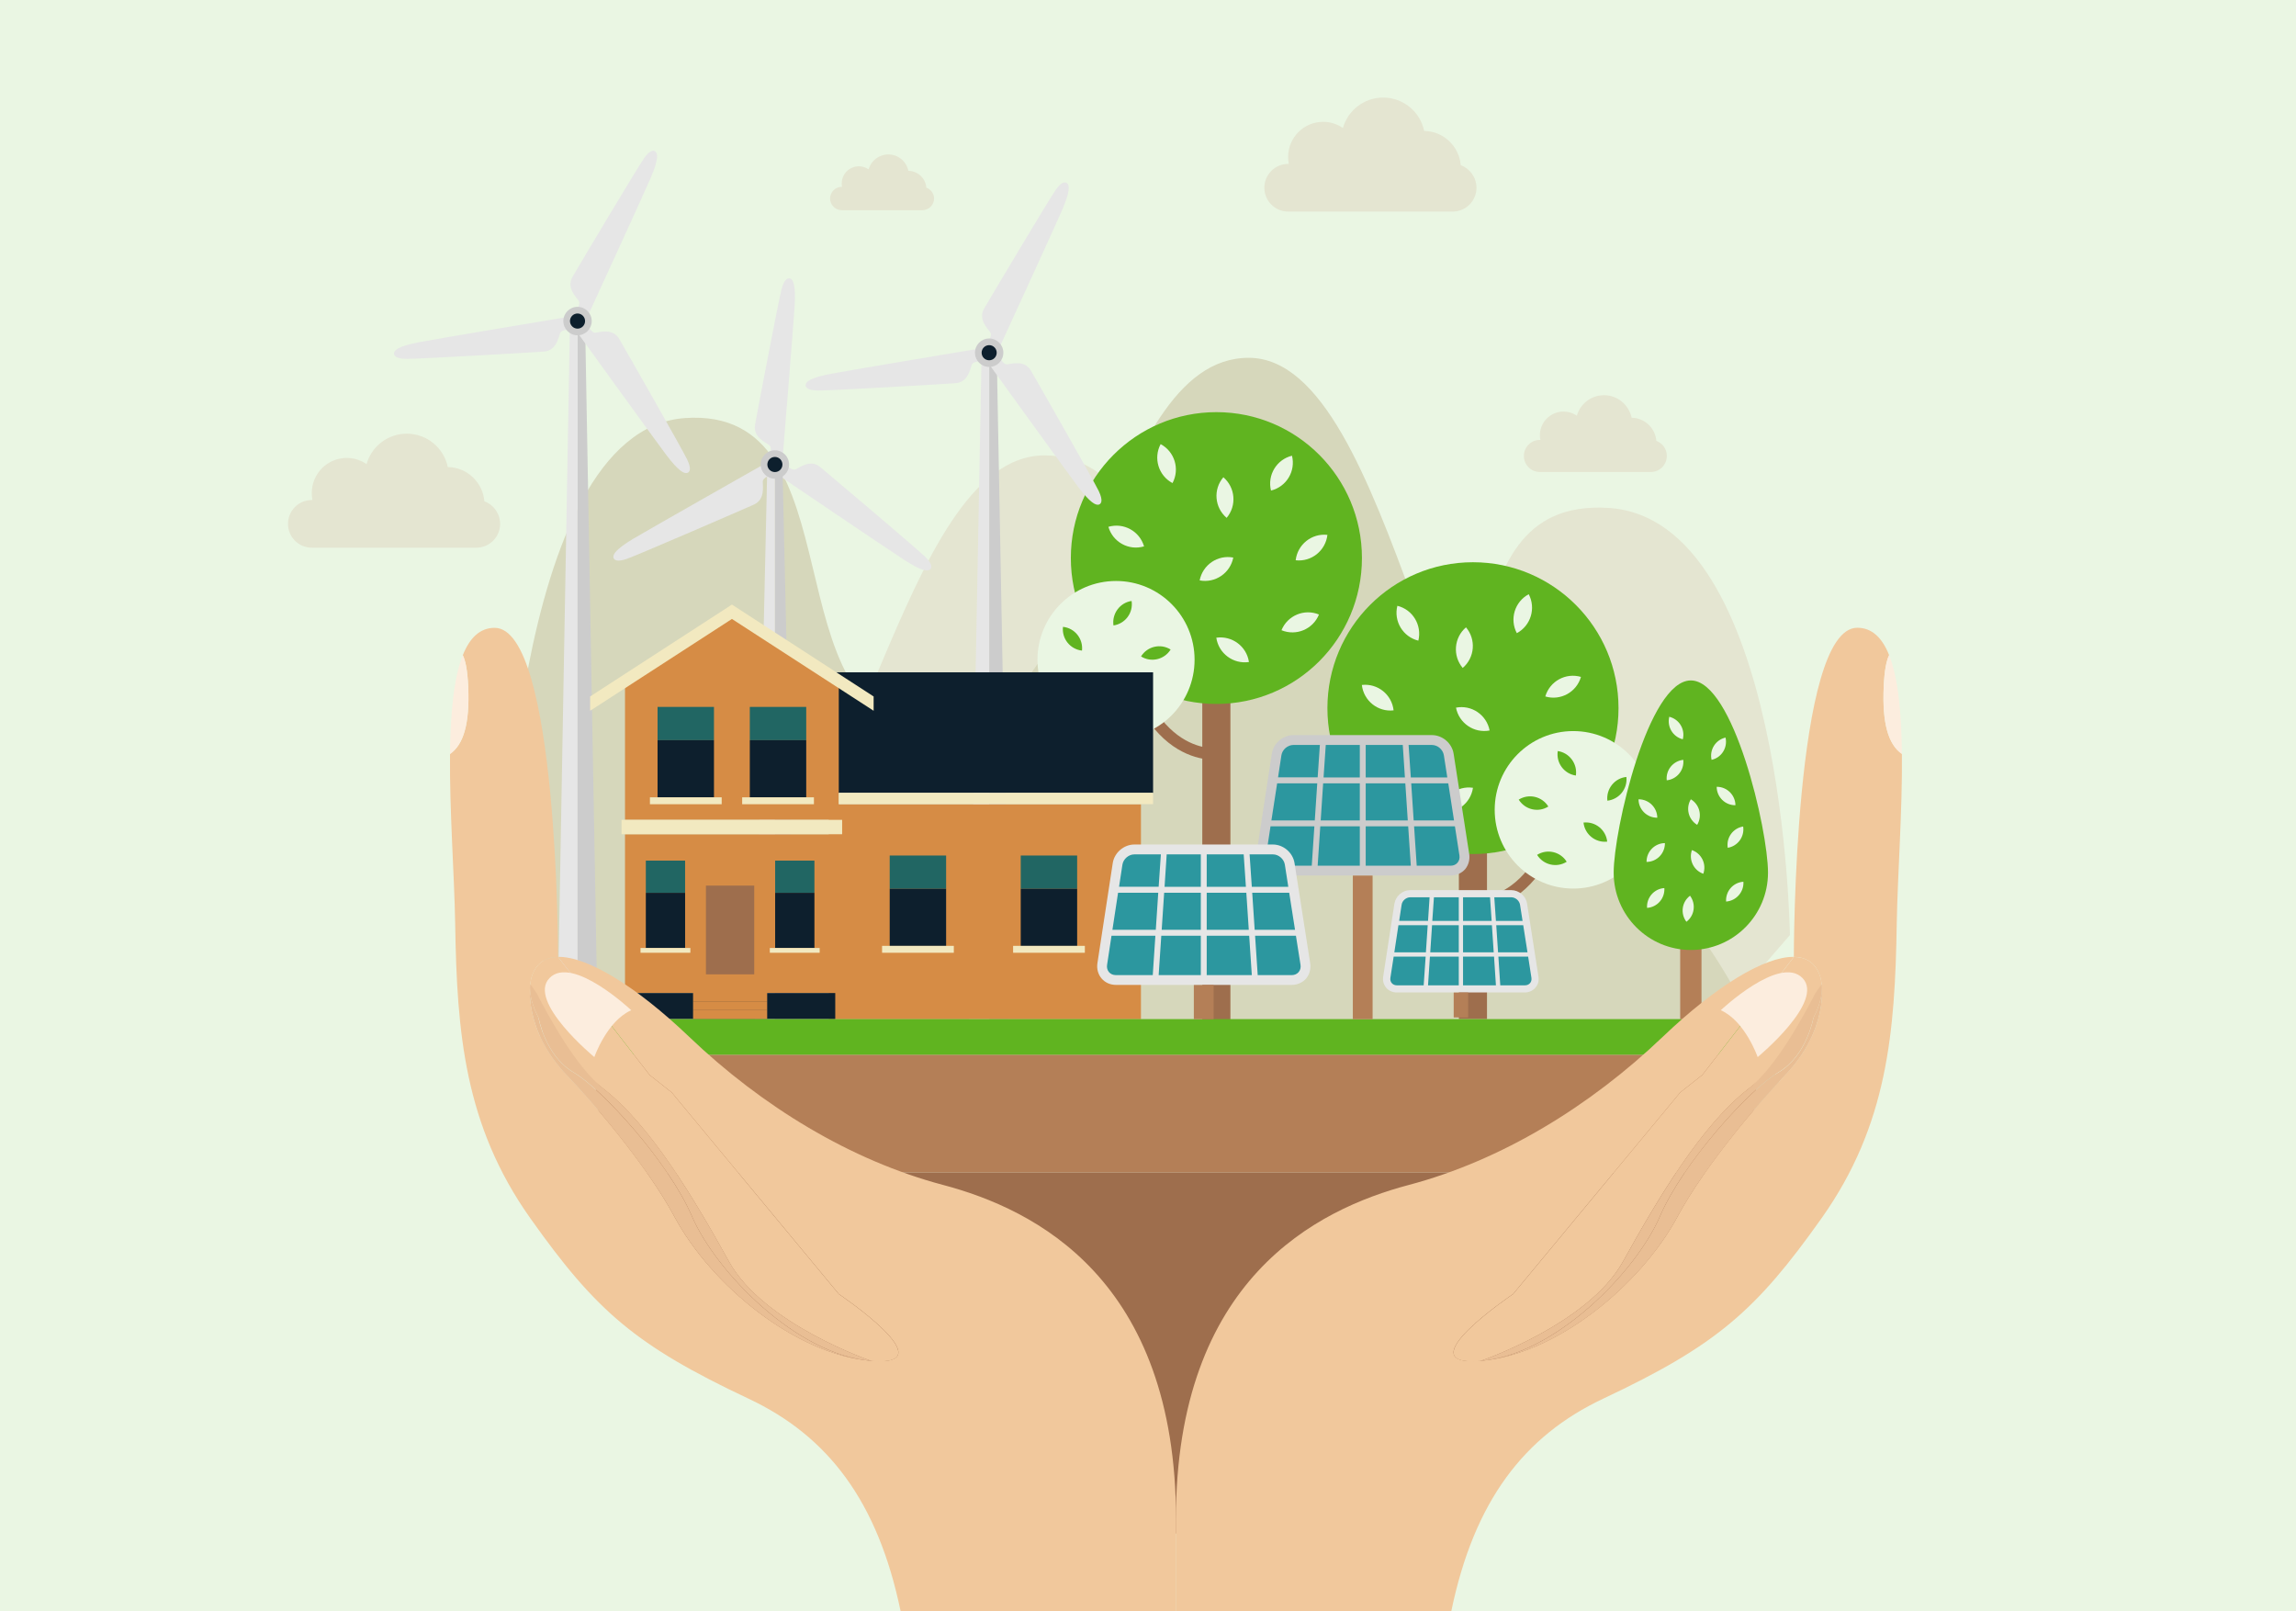 <svg width="610" height="428" viewBox="0 0 610 428" fill="none" xmlns="http://www.w3.org/2000/svg">
<rect x="0" y="0" width="610" height="428" fill="#333333" stroke="none"/>
<g clip-path="url(#clip0)">
<path d="M610 0H0V428H610V0Z" fill="#EAF6E3"/>
<path d="M133.742 296.696L443.23 285.712L475.539 248.415C475.539 248.415 474.101 137.79 427.283 134.929C380.466 132.069 405.563 205.549 361.861 207.209C318.159 208.868 316.546 120.976 277.528 120.976C238.51 120.976 227.879 233.631 193.021 233.631C158.164 233.631 133.742 294.774 133.742 295.735" fill="#E4E5D1"/>
<path d="M475.539 296.696L166.051 284.096L133.742 241.296C133.742 241.296 135.18 114.337 181.998 111.062C228.815 107.786 203.718 192.098 247.42 194.019C291.122 195.941 292.735 95.055 331.753 95.055C370.771 95.055 381.381 224.307 416.238 224.307C451.095 224.307 475.517 294.468 475.517 295.582" fill="#D6D7BB"/>
<path d="M412.839 221.599C412.055 221.272 411.162 221.643 410.835 222.407C405.999 233.937 399.18 237.3 395.062 238.261V209.545H387.59V270.732H395.062V241.405C399.877 240.488 408.068 236.907 413.645 223.608C413.994 222.822 413.624 221.927 412.839 221.599Z" fill="#9E6E4D"/>
<path d="M391.337 226.884C412.693 226.884 430.006 209.53 430.006 188.123C430.006 166.717 412.693 149.363 391.337 149.363C369.98 149.363 352.667 166.717 352.667 188.123C352.667 209.53 369.98 226.884 391.337 226.884Z" fill="#60B420"/>
<path d="M417.981 236.055C429.507 236.055 438.851 226.689 438.851 215.135C438.851 203.582 429.507 194.216 417.981 194.216C406.454 194.216 397.11 203.582 397.11 215.135C397.11 226.689 406.454 236.055 417.981 236.055Z" fill="#EAF6E3"/>
<path d="M371.25 160.937C370.226 165.042 372.732 169.191 376.827 170.195C377.83 166.09 375.346 161.941 371.25 160.937Z" fill="#EAF6E3"/>
<path d="M420.028 179.826C415.976 178.646 411.75 180.961 410.552 185.023C414.604 186.224 418.852 183.887 420.028 179.826Z" fill="#EAF6E3"/>
<path d="M406.151 157.858C402.426 159.845 401.01 164.474 402.992 168.208C406.696 166.221 408.112 161.592 406.151 157.858Z" fill="#EAF6E3"/>
<path d="M361.817 181.966C362.296 186.158 366.065 189.193 370.248 188.713C369.791 184.52 366.022 181.485 361.817 181.966Z" fill="#EAF6E3"/>
<path d="M389.485 166.658C386.282 169.388 385.89 174.235 388.614 177.445C391.838 174.694 392.208 169.868 389.485 166.658Z" fill="#EAF6E3"/>
<path d="M364.083 203.125C365.673 207.034 370.139 208.912 374.039 207.296C372.427 203.387 367.983 201.509 364.083 203.125Z" fill="#EAF6E3"/>
<path d="M386.827 187.992C387.633 192.141 391.642 194.849 395.759 194.063C394.975 189.914 390.966 187.184 386.827 187.992Z" fill="#EAF6E3"/>
<path d="M382.666 215.747C386.827 216.358 390.727 213.476 391.337 209.283C387.176 208.672 383.298 211.576 382.666 215.747Z" fill="#EAF6E3"/>
<path d="M418.678 206.03C419.135 202.907 416.979 199.981 413.863 199.522C413.384 202.667 415.541 205.571 418.678 206.03Z" fill="#60B420"/>
<path d="M408.373 227.102C410.051 229.788 413.558 230.618 416.238 228.936C414.582 226.25 411.053 225.421 408.373 227.102Z" fill="#60B420"/>
<path d="M403.493 212.428C405.171 215.114 408.678 215.944 411.358 214.262C409.702 211.576 406.173 210.746 403.493 212.428Z" fill="#60B420"/>
<path d="M427.044 212.712C430.181 212.362 432.447 209.545 432.098 206.401C428.961 206.728 426.695 209.567 427.044 212.712Z" fill="#60B420"/>
<path d="M420.704 218.52C421.052 221.665 423.863 223.936 427 223.586C426.673 220.442 423.841 218.171 420.704 218.52Z" fill="#60B420"/>
<path d="M301.645 181.725C302.429 181.398 303.323 181.769 303.649 182.533C308.486 194.063 315.305 197.426 319.422 198.387V169.671H326.895V274.597H319.422V201.531C314.608 200.614 306.416 197.033 300.839 183.734C300.512 182.97 300.883 182.053 301.645 181.725Z" fill="#9E6E4D"/>
<path d="M323.169 187.01C344.526 187.01 361.839 169.656 361.839 148.25C361.839 126.843 344.526 109.489 323.169 109.489C301.813 109.489 284.5 126.843 284.5 148.25C284.5 169.656 301.813 187.01 323.169 187.01Z" fill="#60B420"/>
<path d="M296.504 196.181C308.03 196.181 317.374 186.815 317.374 175.262C317.374 163.708 308.03 154.342 296.504 154.342C284.977 154.342 275.633 163.708 275.633 175.262C275.633 186.815 284.977 196.181 296.504 196.181Z" fill="#EAF6E3"/>
<path d="M343.256 121.063C344.28 125.168 341.774 129.317 337.679 130.322C336.655 126.216 339.16 122.067 343.256 121.063Z" fill="#EAF6E3"/>
<path d="M294.477 139.952C298.53 138.772 302.756 141.087 303.954 145.149C299.88 146.35 295.654 144.013 294.477 139.952Z" fill="#EAF6E3"/>
<path d="M308.355 117.984C312.08 119.971 313.496 124.6 311.514 128.334C307.789 126.369 306.373 121.718 308.355 117.984Z" fill="#EAF6E3"/>
<path d="M352.667 142.092C352.188 146.284 348.419 149.32 344.236 148.839C344.715 144.647 348.484 141.633 352.667 142.092Z" fill="#EAF6E3"/>
<path d="M325.021 126.784C328.223 129.514 328.616 134.361 325.892 137.571C322.668 134.82 322.276 129.994 325.021 126.784Z" fill="#EAF6E3"/>
<path d="M350.423 163.251C348.833 167.16 344.367 169.038 340.467 167.422C342.057 163.513 346.524 161.636 350.423 163.251Z" fill="#EAF6E3"/>
<path d="M327.657 148.119C326.851 152.268 322.842 154.975 318.725 154.189C319.531 150.04 323.518 147.332 327.657 148.119Z" fill="#EAF6E3"/>
<path d="M331.818 175.873C327.657 176.484 323.758 173.602 323.148 169.409C327.33 168.82 331.208 171.702 331.818 175.873Z" fill="#EAF6E3"/>
<path d="M295.828 166.156C295.371 163.033 297.528 160.107 300.643 159.648C301.122 162.793 298.965 165.697 295.828 166.156Z" fill="#60B420"/>
<path d="M306.111 187.228C304.434 189.914 300.926 190.744 298.246 189.062C299.902 186.376 303.431 185.547 306.111 187.228Z" fill="#60B420"/>
<path d="M311.013 172.554C309.335 175.24 305.828 176.07 303.148 174.388C304.804 171.702 308.333 170.872 311.013 172.554Z" fill="#60B420"/>
<path d="M287.462 172.838C284.325 172.488 282.06 169.671 282.408 166.527C285.545 166.854 287.811 169.693 287.462 172.838Z" fill="#60B420"/>
<path d="M293.802 178.646C293.454 181.791 290.643 184.062 287.506 183.712C287.833 180.568 290.665 178.297 293.802 178.646Z" fill="#60B420"/>
<path d="M245.83 147.944C243.739 145.869 220.471 126.194 217.922 124.076C215.374 121.98 212.629 124.054 211.474 124.644C210.319 125.212 208.86 123.399 208.86 123.399L206.812 126.238C206.812 126.238 235.809 145.891 240.275 148.774C244.741 151.656 246.418 151.853 247.094 151.285C247.529 150.892 247.9 149.997 245.83 147.944Z" fill="#E6E6E6"/>
<path d="M203.282 123.137C203.282 123.137 172.826 140.41 168.251 143.118C163.698 145.848 162.783 147.267 162.979 148.119C163.11 148.686 163.763 149.429 166.53 148.468C169.318 147.507 197.248 135.41 200.276 134.056C203.282 132.702 202.651 129.295 202.651 128.007C202.651 126.719 204.916 126.216 204.916 126.216L203.282 123.137Z" fill="#E6E6E6"/>
<path d="M207.945 121.456C207.945 121.456 210.799 86.495 211.125 81.189C211.43 75.883 210.777 74.31 209.949 74.005C209.404 73.808 208.446 73.917 207.661 76.734C206.899 79.573 201.169 109.555 200.603 112.809C200.036 116.062 203.195 117.438 204.263 118.158C205.33 118.879 204.459 121.063 204.459 121.063L207.945 121.456Z" fill="#E6E6E6"/>
<path d="M205.875 123.399H207.879L211.212 271.234H205.875V123.399Z" fill="#CCCCCC"/>
<path d="M205.875 123.399H203.871L200.559 271.234H205.875V123.399Z" fill="#E6E6E6"/>
<path d="M205.875 127.177C207.957 127.177 209.644 125.486 209.644 123.399C209.644 121.313 207.957 119.622 205.875 119.622C203.794 119.622 202.106 121.313 202.106 123.399C202.106 125.486 203.794 127.177 205.875 127.177Z" fill="#CCCCCC"/>
<path d="M205.875 125.408C206.982 125.408 207.879 124.509 207.879 123.399C207.879 122.29 206.982 121.39 205.875 121.39C204.768 121.39 203.871 122.29 203.871 123.399C203.871 124.509 204.768 125.408 205.875 125.408Z" fill="#0D1F2D"/>
<path d="M262.801 93.701H264.805L268.117 271.234H262.801V93.701Z" fill="#CCCCCC"/>
<path d="M262.801 93.701H260.797L257.464 271.234H262.801V93.701Z" fill="#E6E6E6"/>
<path d="M291.929 130.475C290.665 127.81 275.568 101.322 273.89 98.462C272.213 95.601 268.923 96.628 267.638 96.78C266.352 96.933 265.611 94.706 265.611 94.706L262.714 96.671C262.714 96.671 283.214 125.081 286.439 129.339C289.641 133.575 291.166 134.34 291.994 134.034C292.517 133.837 293.17 133.117 291.929 130.475Z" fill="#E6E6E6"/>
<path d="M260.448 92.566C260.448 92.566 225.918 98.309 220.711 99.313C215.482 100.318 214.154 101.322 214.045 102.196C213.979 102.785 214.328 103.681 217.247 103.746C220.188 103.812 250.579 102.043 253.869 101.803C257.159 101.563 257.725 98.156 258.161 96.955C258.596 95.754 260.906 96.06 260.906 96.06L260.448 92.566Z" fill="#E6E6E6"/>
<path d="M265.415 92.588C265.415 92.588 280.055 60.728 282.169 55.837C284.282 50.945 284.195 49.264 283.519 48.696C283.084 48.303 282.125 48.084 280.448 50.486C278.748 52.889 263.128 79.093 261.472 81.953C259.816 84.814 262.322 87.194 263.063 88.242C263.825 89.29 262.256 91.037 262.256 91.037L265.415 92.588Z" fill="#E6E6E6"/>
<path d="M262.801 97.479C264.883 97.479 266.57 95.788 266.57 93.701C266.57 91.615 264.883 89.924 262.801 89.924C260.72 89.924 259.032 91.615 259.032 93.701C259.032 95.788 260.72 97.479 262.801 97.479Z" fill="#CCCCCC"/>
<path d="M262.801 95.71C263.908 95.71 264.805 94.811 264.805 93.701C264.805 92.592 263.908 91.692 262.801 91.692C261.694 91.692 260.797 92.592 260.797 93.701C260.797 94.811 261.694 95.71 262.801 95.71Z" fill="#0D1F2D"/>
<path d="M153.437 85.294H155.441L158.774 271.234H153.437V85.294Z" fill="#CCCCCC"/>
<path d="M153.437 85.294H151.432L148.121 271.234H153.437V85.294Z" fill="#E6E6E6"/>
<path d="M182.564 122.067C181.301 119.403 166.203 92.915 164.526 90.055C162.848 87.194 159.559 88.22 158.273 88.373C156.988 88.526 156.247 86.299 156.247 86.299L153.35 88.264C153.35 88.264 173.85 116.674 177.074 120.932C180.277 125.168 181.802 125.932 182.63 125.627C183.174 125.43 183.828 124.71 182.564 122.067Z" fill="#E6E6E6"/>
<path d="M151.084 84.159C151.084 84.159 116.554 89.902 111.347 90.906C106.118 91.911 104.789 92.915 104.68 93.789C104.615 94.378 104.964 95.274 107.883 95.339C110.824 95.405 141.215 93.636 144.505 93.396C147.794 93.156 148.361 89.749 148.796 88.548C149.232 87.347 151.541 87.653 151.541 87.653L151.084 84.159Z" fill="#E6E6E6"/>
<path d="M156.051 84.181C156.051 84.181 170.691 52.321 172.804 47.429C174.917 42.538 174.83 40.856 174.155 40.289C173.719 39.896 172.761 39.677 171.083 42.079C169.384 44.481 153.764 70.686 152.108 73.546C150.452 76.407 152.957 78.787 153.698 79.835C154.461 80.883 152.892 82.63 152.892 82.63L156.051 84.181Z" fill="#E6E6E6"/>
<path d="M153.437 89.072C155.518 89.072 157.206 87.381 157.206 85.294C157.206 83.208 155.518 81.516 153.437 81.516C151.355 81.516 149.668 83.208 149.668 85.294C149.668 87.381 151.355 89.072 153.437 89.072Z" fill="#CCCCCC"/>
<path d="M153.437 87.303C154.544 87.303 155.441 86.404 155.441 85.294C155.441 84.185 154.544 83.285 153.437 83.285C152.33 83.285 151.432 84.185 151.432 85.294C151.432 86.404 152.33 87.303 153.437 87.303Z" fill="#0D1F2D"/>
<path d="M466.955 280.187H157.903C157.903 290.996 159.537 301.5 162.63 311.523H462.249C465.321 301.5 466.955 290.996 466.955 280.187Z" fill="#B47F57"/>
<path d="M162.63 311.523C179.58 366.639 240.231 407.408 312.429 407.408C384.627 407.408 445.278 366.617 462.227 311.523H162.63Z" fill="#9E6E4D"/>
<path d="M303.126 213.651H220.188V270.754H303.126V213.651Z" fill="#D68C45"/>
<path d="M306.351 178.603H220.188V210.637H306.351V178.603Z" fill="#0D1F2D"/>
<path d="M166.051 180.066L194.568 163.142L222.846 180.066V217.8H166.051V180.066Z" fill="#D68C45"/>
<path d="M221.909 221.621H166.051V263.81H221.909V221.621Z" fill="#D68C45"/>
<path d="M216.376 228.631H205.94V237.191H216.376V228.631Z" fill="#216663"/>
<path d="M216.376 237.191H205.94V251.843H216.376V237.191Z" fill="#0D1F2D"/>
<path d="M217.77 251.843H204.524V253.11H217.77V251.843Z" fill="#F2E9C0"/>
<path d="M182.02 228.631H171.584V237.191H182.02V228.631Z" fill="#216663"/>
<path d="M182.02 237.191H171.584V251.843H182.02V237.191Z" fill="#0D1F2D"/>
<path d="M183.414 251.843H170.168V253.11H183.414V251.843Z" fill="#F2E9C0"/>
<path d="M214.197 187.796H199.209V196.64H214.197V187.796Z" fill="#216663"/>
<path d="M214.197 196.64H199.209V211.816H214.197V196.64Z" fill="#0D1F2D"/>
<path d="M216.245 211.816H197.183V213.651H216.245V211.816Z" fill="#F2E9C0"/>
<path d="M189.688 187.796H174.7V196.64H189.688V187.796Z" fill="#216663"/>
<path d="M189.688 196.64H174.7V211.816H189.688V196.64Z" fill="#0D1F2D"/>
<path d="M191.736 211.816H172.674V213.651H191.736V211.816Z" fill="#F2E9C0"/>
<path d="M286.177 227.277H271.189V236.121H286.177V227.277Z" fill="#216663"/>
<path d="M286.177 236.121H271.189V251.297H286.177V236.121Z" fill="#0D1F2D"/>
<path d="M288.225 251.275H269.163V253.11H288.225V251.275Z" fill="#F2E9C0"/>
<path d="M251.364 227.277H236.375V236.121H251.364V227.277Z" fill="#216663"/>
<path d="M251.364 236.121H236.375V251.297H251.364V236.121Z" fill="#0D1F2D"/>
<path d="M253.411 251.275H234.349V253.11H253.411V251.275Z" fill="#F2E9C0"/>
<path d="M194.459 160.609L156.792 185.023V188.822L194.459 164.431L232.105 188.822V185.023L194.459 160.609Z" fill="#F2E9C0"/>
<path d="M223.739 217.8H165.136V221.621H223.739V217.8Z" fill="#F2E9C0"/>
<path d="M221.909 263.81H166.051V270.732H221.909V263.81Z" fill="#0D1F2D"/>
<path d="M200.385 235.269H187.553V258.875H200.385V235.269Z" fill="#9E6E4D"/>
<path d="M203.827 258.853H184.133V261.233H203.827V258.853Z" fill="#D68C45"/>
<path d="M203.827 261.233H184.133V263.613H203.827V261.233Z" fill="#D68C45"/>
<path d="M203.827 263.613H184.133V265.993H203.827V263.613Z" fill="#D68C45"/>
<path d="M203.827 265.993H184.133V268.373H203.827V265.993Z" fill="#D68C45"/>
<path d="M203.827 268.373H184.133V270.754H203.827V268.373Z" fill="#D68C45"/>
<path d="M306.351 210.615H222.846V213.629H306.351V210.615Z" fill="#F2E9C0"/>
<path d="M466.955 270.732H157.903V280.187H466.955V270.732Z" fill="#60B420"/>
<path d="M390.335 226.84L386.195 200.221C385.76 197.448 383.232 195.286 380.444 195.286H343.648C340.837 195.286 338.31 197.47 337.896 200.243L333.822 226.84C333.605 228.303 333.997 229.788 334.934 230.88C335.87 231.972 337.243 232.583 338.746 232.583H385.476C386.958 232.583 388.352 231.95 389.289 230.88C390.16 229.788 390.574 228.325 390.335 226.84Z" fill="#CCCCCC"/>
<path d="M372.688 197.906H362.841V206.532H373.255L372.688 197.906Z" fill="#2C979F"/>
<path d="M374.126 219.525H362.841V229.984H374.823L374.126 219.525Z" fill="#2C979F"/>
<path d="M361.273 229.984V219.525H350.772L350.075 229.984H361.273Z" fill="#2C979F"/>
<path d="M349.966 208.104H339.312L337.787 217.952H349.312L349.966 208.104Z" fill="#2C979F"/>
<path d="M351.643 206.532H361.273V197.906H352.231L351.643 206.532Z" fill="#2C979F"/>
<path d="M361.273 208.104H351.534L350.881 217.952H361.273V208.104Z" fill="#2C979F"/>
<path d="M362.841 208.104V217.952H374.017L373.364 208.104H362.841Z" fill="#2C979F"/>
<path d="M384.779 208.104H374.932L375.586 217.952H386.304L384.779 208.104Z" fill="#2C979F"/>
<path d="M386.544 219.525H375.695L376.392 229.984H385.411C386.936 229.984 387.982 228.762 387.742 227.255L386.544 219.525Z" fill="#2C979F"/>
<path d="M349.203 219.525H337.548L336.371 227.255C336.132 228.762 337.178 229.984 338.702 229.984H348.506L349.203 219.525Z" fill="#2C979F"/>
<path d="M350.075 206.532L350.663 197.906H343.626C342.101 197.906 340.685 199.129 340.445 200.636L339.552 206.51H350.075V206.532Z" fill="#2C979F"/>
<path d="M374.823 206.532H384.518L383.603 200.636C383.363 199.129 381.947 197.906 380.422 197.906H374.235L374.823 206.532Z" fill="#2C979F"/>
<path d="M364.671 232.605H359.421V270.754H364.671V232.605Z" fill="#B47F57"/>
<path d="M452.054 231.229H446.389V270.754H452.054V231.229Z" fill="#B47F57"/>
<path d="M469.722 231.819C469.722 243.152 460.55 252.367 449.221 252.367C437.915 252.367 428.721 243.174 428.721 231.819C428.721 220.486 437.893 180.764 449.221 180.764C460.55 180.764 469.722 220.464 469.722 231.819Z" fill="#60B420"/>
<path d="M458.437 195.941C455.779 196.552 454.123 199.195 454.733 201.859C457.391 201.269 459.047 198.605 458.437 195.941Z" fill="#EAF6E3"/>
<path d="M456.084 209.021C456.106 211.751 458.35 213.956 461.073 213.913C461.029 211.183 458.807 208.999 456.084 209.021Z" fill="#EAF6E3"/>
<path d="M442.337 223.979C439.614 224.001 437.414 226.25 437.457 228.98C440.18 228.958 442.359 226.731 442.337 223.979Z" fill="#EAF6E3"/>
<path d="M435.322 212.34C435.344 215.07 437.588 217.276 440.311 217.232C440.267 214.502 438.045 212.319 435.322 212.34Z" fill="#EAF6E3"/>
<path d="M443.492 190.416C442.838 193.059 444.45 195.744 447.086 196.4C447.762 193.757 446.15 191.071 443.492 190.416Z" fill="#EAF6E3"/>
<path d="M447.217 201.859C444.516 202.143 442.533 204.567 442.816 207.296C445.54 207.012 447.5 204.588 447.217 201.859Z" fill="#EAF6E3"/>
<path d="M449.221 212.34C447.805 214.677 448.568 217.712 450.899 219.132C452.315 216.795 451.574 213.738 449.221 212.34Z" fill="#EAF6E3"/>
<path d="M449.505 225.835C448.611 228.412 449.962 231.229 452.533 232.124C453.448 229.548 452.075 226.731 449.505 225.835Z" fill="#EAF6E3"/>
<path d="M449.004 237.955C446.825 239.593 446.389 242.693 448.045 244.877C450.224 243.239 450.638 240.139 449.004 237.955Z" fill="#EAF6E3"/>
<path d="M463.186 234.243C460.463 234.417 458.415 236.776 458.589 239.505C461.291 239.309 463.36 236.95 463.186 234.243Z" fill="#EAF6E3"/>
<path d="M442.185 235.924C439.461 236.099 437.414 238.457 437.588 241.187C440.311 241.012 442.359 238.654 442.185 235.924Z" fill="#EAF6E3"/>
<path d="M463.121 219.568C460.419 220.005 458.589 222.538 459.025 225.224C461.705 224.787 463.535 222.254 463.121 219.568Z" fill="#EAF6E3"/>
<path d="M222.868 343.797L178.447 290.21L172.608 285.603L148.252 254.223C145.354 254.267 143.197 255.424 141.934 257.826C140.039 261.451 140.714 265.775 143.045 270.295C146.378 276.759 153.066 283.594 160.408 289.315C172.891 299.032 184.438 318.489 193.675 335.172C202.912 351.833 231.56 361.573 231.56 361.573C251.625 363.145 222.868 343.797 222.868 343.797Z" fill="#F1C89C"/>
<path d="M250.514 314.777C226.027 308.291 202.455 293.944 183.065 275.405C168.926 261.91 156.007 254.07 148.252 254.201L172.608 285.581L178.447 290.188L222.868 343.776C222.868 343.776 251.625 363.123 231.582 361.529C211.539 359.935 189.013 341.527 179.166 323.184C171.759 309.361 156.922 292.176 150.779 285.843C138.949 273.592 140.888 261.495 140.888 261.495C140.997 260.207 141.346 258.984 141.956 257.826C143.219 255.446 145.376 254.289 148.274 254.223C148.274 254.223 148.295 166.789 131.411 166.789C127.468 166.789 124.767 169.519 122.959 174.061C123.612 175.371 124.2 177.86 124.396 182.468C124.832 192.338 123.111 197.819 119.56 200.308C119.407 215.31 120.715 232.496 120.932 245.423C121.39 274.226 123.372 298.901 140.866 323.599C158.36 348.296 168.839 357.424 198.925 371.596C219.97 381.51 233.216 398.804 239.272 428.022H312.451V403.718C312.429 339.801 275.001 321.262 250.514 314.777Z" fill="#F1C89C"/>
<path d="M124.396 182.468C124.2 177.86 123.612 175.371 122.958 174.061C120.497 180.219 119.669 189.718 119.56 200.308C123.111 197.819 124.832 192.338 124.396 182.468Z" fill="#FCEDDE"/>
<path d="M193.697 335.15C184.46 318.467 172.913 299.032 160.43 289.293C153.088 283.572 145.877 270.251 142.544 263.788L140.888 261.451C140.648 264.181 141.476 267.172 143.067 270.251C143.067 270.251 144.788 280.406 152.391 284.86C159.994 289.315 177.684 308.771 183.871 323.184C190.059 337.596 211.517 359.979 231.582 361.551C231.582 361.551 202.934 351.833 193.697 335.15Z" fill="#E9BE94"/>
<path d="M183.871 323.184C177.684 308.771 159.972 289.359 152.369 284.904C144.766 280.449 143.045 270.295 143.045 270.295C141.455 267.216 140.627 264.224 140.866 261.495C140.866 261.495 138.949 273.614 150.757 285.843C156.879 292.175 171.715 309.361 179.144 323.184C188.991 341.527 211.518 359.979 231.56 361.551C211.518 359.979 190.059 337.596 183.871 323.184Z" fill="#E9BE94"/>
<path d="M167.706 268.373C161.236 271.234 157.903 280.82 157.903 280.82C157.903 280.82 139.93 265.993 146.008 259.813C152.086 253.634 167.706 268.373 167.706 268.373Z" fill="#FCEDDE"/>
<path d="M401.99 343.797L446.411 290.21L452.25 285.603L476.606 254.223C479.503 254.267 481.66 255.424 482.924 257.826C484.819 261.451 484.144 265.775 481.813 270.295C478.48 276.759 471.791 283.594 464.45 289.315C451.966 299.032 440.42 318.489 431.183 335.172C421.946 351.833 393.297 361.573 393.297 361.573C373.233 363.145 401.99 343.797 401.99 343.797Z" fill="#F1C89C"/>
<path d="M374.344 314.777C398.831 308.291 422.403 293.944 441.792 275.405C455.931 261.91 468.85 254.07 476.606 254.201L452.25 285.581L446.411 290.188L401.99 343.776C401.99 343.776 373.233 363.123 393.276 361.529C413.319 359.935 435.845 341.505 445.692 323.162C453.099 309.339 467.957 292.154 474.079 285.821C485.909 273.571 483.97 261.473 483.97 261.473C483.861 260.185 483.512 258.962 482.902 257.805C481.639 255.424 479.482 254.267 476.584 254.201C476.584 254.201 476.562 166.767 493.446 166.767C497.39 166.767 500.091 169.497 501.899 174.039C501.246 175.349 500.657 177.838 500.461 182.446C500.026 192.316 501.747 197.797 505.298 200.287C505.45 215.288 504.143 232.474 503.925 245.401C503.468 274.204 501.485 298.879 483.991 323.577C466.498 348.274 456.019 357.402 425.932 371.574C404.887 381.488 391.642 398.783 385.585 428H312.407V403.696C312.429 339.801 349.857 321.262 374.344 314.777Z" fill="#F1C89C"/>
<path d="M500.461 182.468C500.657 177.86 501.246 175.371 501.899 174.061C504.361 180.219 505.189 189.718 505.298 200.308C501.747 197.819 500.026 192.338 500.461 182.468Z" fill="#FCEDDE"/>
<path d="M431.183 335.15C440.42 318.467 451.966 299.032 464.45 289.293C471.791 283.572 479.002 270.251 482.336 263.788L483.991 261.451C484.231 264.181 483.403 267.172 481.813 270.251C481.813 270.251 480.092 280.406 472.489 284.86C464.885 289.315 447.173 308.771 440.986 323.184C434.799 337.596 413.34 359.979 393.276 361.551C393.297 361.551 421.924 351.833 431.183 335.15Z" fill="#E9BE94"/>
<path d="M440.986 323.184C447.174 308.771 464.885 289.359 472.489 284.904C480.092 280.449 481.813 270.295 481.813 270.295C483.403 267.216 484.231 264.224 483.991 261.495C483.991 261.495 485.908 273.614 474.101 285.843C467.979 292.175 453.143 309.361 445.714 323.184C435.867 341.527 413.34 359.979 393.297 361.551C413.34 359.979 434.799 337.596 440.986 323.184Z" fill="#E9BE94"/>
<path d="M457.173 268.373C463.644 271.234 466.977 280.82 466.977 280.82C466.977 280.82 484.95 265.993 478.872 259.814C472.794 253.634 457.173 268.373 457.173 268.373Z" fill="#FCEDDE"/>
<path d="M348.092 255.905L343.931 229.286C343.495 226.512 340.968 224.351 338.18 224.351H301.384C298.573 224.351 296.046 226.534 295.632 229.308L291.558 255.905C291.34 257.368 291.732 258.853 292.669 259.944C293.606 261.036 294.979 261.648 296.482 261.648H343.212C344.694 261.648 346.088 261.014 347.025 259.944C347.918 258.853 348.31 257.39 348.092 255.905Z" fill="#E6E6E6"/>
<path d="M330.424 226.971H320.599V235.597H331.012L330.424 226.971Z" fill="#2C979F"/>
<path d="M331.884 248.589H320.599V259.049H332.581L331.884 248.589Z" fill="#2C979F"/>
<path d="M319.03 259.049V248.589H308.529L307.832 259.049H319.03Z" fill="#2C979F"/>
<path d="M307.723 237.169H297.048L295.545 247.017H307.07L307.723 237.169Z" fill="#2C979F"/>
<path d="M309.401 235.597H319.03V226.971H309.967L309.401 235.597Z" fill="#2C979F"/>
<path d="M319.03 237.169H309.292L308.638 247.017H319.03V237.169Z" fill="#2C979F"/>
<path d="M320.599 237.169V247.017H331.775L331.121 237.169H320.599Z" fill="#2C979F"/>
<path d="M342.515 237.169H332.689L333.343 247.017H344.062L342.515 237.169Z" fill="#2C979F"/>
<path d="M344.301 248.589H333.452L334.149 259.049H343.19C344.715 259.049 345.761 257.826 345.521 256.32L344.301 248.589Z" fill="#2C979F"/>
<path d="M306.961 248.589H295.305L294.129 256.32C293.889 257.826 294.935 259.049 296.46 259.049H306.264L306.961 248.589Z" fill="#2C979F"/>
<path d="M307.832 235.597L308.42 226.971H301.384C299.859 226.971 298.443 228.194 298.203 229.701L297.31 235.575H307.832V235.597Z" fill="#2C979F"/>
<path d="M332.581 235.597H342.275L341.36 229.701C341.121 228.194 339.705 226.971 338.18 226.971H331.992L332.581 235.597Z" fill="#2C979F"/>
<path d="M322.429 261.67H317.178V270.754H322.429V261.67Z" fill="#B47F57"/>
<path d="M408.744 259.486L405.715 240.073C405.41 238.042 403.559 236.47 401.511 236.47H374.671C372.623 236.47 370.793 238.064 370.466 240.073L367.482 259.464C367.307 260.534 367.612 261.604 368.288 262.412C368.963 263.198 369.987 263.657 371.054 263.657H405.127C406.217 263.657 407.219 263.198 407.894 262.412C408.635 261.626 408.918 260.556 408.744 259.486Z" fill="#E6E6E6"/>
<path d="M395.868 238.37H388.701V244.659H396.304L395.868 238.37Z" fill="#2C979F"/>
<path d="M396.936 254.136H388.701V261.757H397.437L396.936 254.136Z" fill="#2C979F"/>
<path d="M387.568 261.757V254.136H379.899L379.398 261.757H387.568Z" fill="#2C979F"/>
<path d="M379.311 245.794H371.534L370.444 253H378.832L379.311 245.794Z" fill="#2C979F"/>
<path d="M380.531 244.659H387.568V238.37H380.967L380.531 244.659Z" fill="#2C979F"/>
<path d="M387.568 245.794H380.466L379.986 253H387.568V245.794Z" fill="#2C979F"/>
<path d="M388.701 245.794V253H396.849L396.369 245.794H388.701Z" fill="#2C979F"/>
<path d="M404.692 245.794H397.524L398.003 253H405.824L404.692 245.794Z" fill="#2C979F"/>
<path d="M405.999 254.136H398.09L398.591 261.757H405.171C406.282 261.757 407.044 260.862 406.87 259.77L405.999 254.136Z" fill="#2C979F"/>
<path d="M378.766 254.136H370.27L369.399 259.77C369.224 260.862 369.987 261.757 371.098 261.757H378.243L378.766 254.136Z" fill="#2C979F"/>
<path d="M379.398 244.659L379.812 238.37H374.693C373.581 238.37 372.536 239.265 372.383 240.357L371.73 244.637H379.398V244.659Z" fill="#2C979F"/>
<path d="M397.437 244.659H404.517L403.842 240.357C403.667 239.265 402.622 238.37 401.511 238.37H397.001L397.437 244.659Z" fill="#2C979F"/>
<path d="M390.052 263.679H386.217V270.295H390.052V263.679Z" fill="#B47F57"/>
<path d="M388.091 43.892C387.677 38.848 383.494 34.852 378.374 34.786C377.329 29.72 372.841 25.92 367.482 25.92C362.405 25.92 358.114 29.327 356.785 34C355.282 32.974 353.473 32.362 351.534 32.362C346.393 32.362 342.232 36.533 342.232 41.686C342.232 42.32 342.297 42.931 342.406 43.542C342.341 43.542 342.275 43.542 342.232 43.542C338.746 43.542 335.914 46.381 335.914 49.875C335.914 53.369 338.746 56.208 342.232 56.208H385.956C389.441 56.208 392.274 53.369 392.274 49.875C392.252 47.102 390.509 44.765 388.091 43.892Z" fill="#E4E5D1"/>
<path d="M128.688 133.182C128.274 128.138 124.091 124.142 118.972 124.076C117.926 119.01 113.438 115.211 108.079 115.211C103.003 115.211 98.711 118.617 97.382 123.29C95.879 122.264 94.071 121.652 92.132 121.652C86.99 121.652 82.829 125.823 82.829 130.977C82.829 131.61 82.895 132.221 83.004 132.833C82.938 132.833 82.873 132.833 82.829 132.833C79.344 132.833 76.511 135.672 76.511 139.166C76.511 142.659 79.344 145.498 82.829 145.498H126.553C130.039 145.498 132.871 142.659 132.871 139.166C132.849 136.392 131.107 134.056 128.688 133.182Z" fill="#E4E5D1"/>
<path d="M246.113 49.853C245.917 47.386 243.869 45.42 241.342 45.377C240.819 42.887 238.641 41.031 236.005 41.031C233.521 41.031 231.408 42.713 230.754 44.984C230.014 44.481 229.142 44.176 228.184 44.176C225.657 44.176 223.63 46.228 223.63 48.739C223.63 49.045 223.652 49.351 223.718 49.635C223.696 49.635 223.652 49.635 223.63 49.635C221.931 49.635 220.537 51.032 220.537 52.736C220.537 54.439 221.931 55.837 223.63 55.837H245.068C246.767 55.837 248.161 54.439 248.161 52.736C248.161 51.425 247.311 50.29 246.113 49.853Z" fill="#E4E5D1"/>
<path d="M440.05 117.11C439.766 113.704 436.956 111.018 433.492 110.974C432.773 107.568 429.767 104.991 426.15 104.991C422.73 104.991 419.832 107.284 418.939 110.428C417.937 109.73 416.717 109.337 415.388 109.337C411.924 109.337 409.114 112.153 409.114 115.626C409.114 116.062 409.157 116.477 409.245 116.87C409.201 116.87 409.157 116.87 409.114 116.87C406.761 116.87 404.866 118.77 404.866 121.128C404.866 123.487 406.761 125.387 409.114 125.387H438.59C440.943 125.387 442.838 123.487 442.838 121.128C442.86 119.294 441.683 117.722 440.05 117.11Z" fill="#E4E5D1"/>
</g>
<defs>
<clipPath id="clip0">
<rect width="610" height="428" fill="white"/>
</clipPath>
</defs>
</svg>
